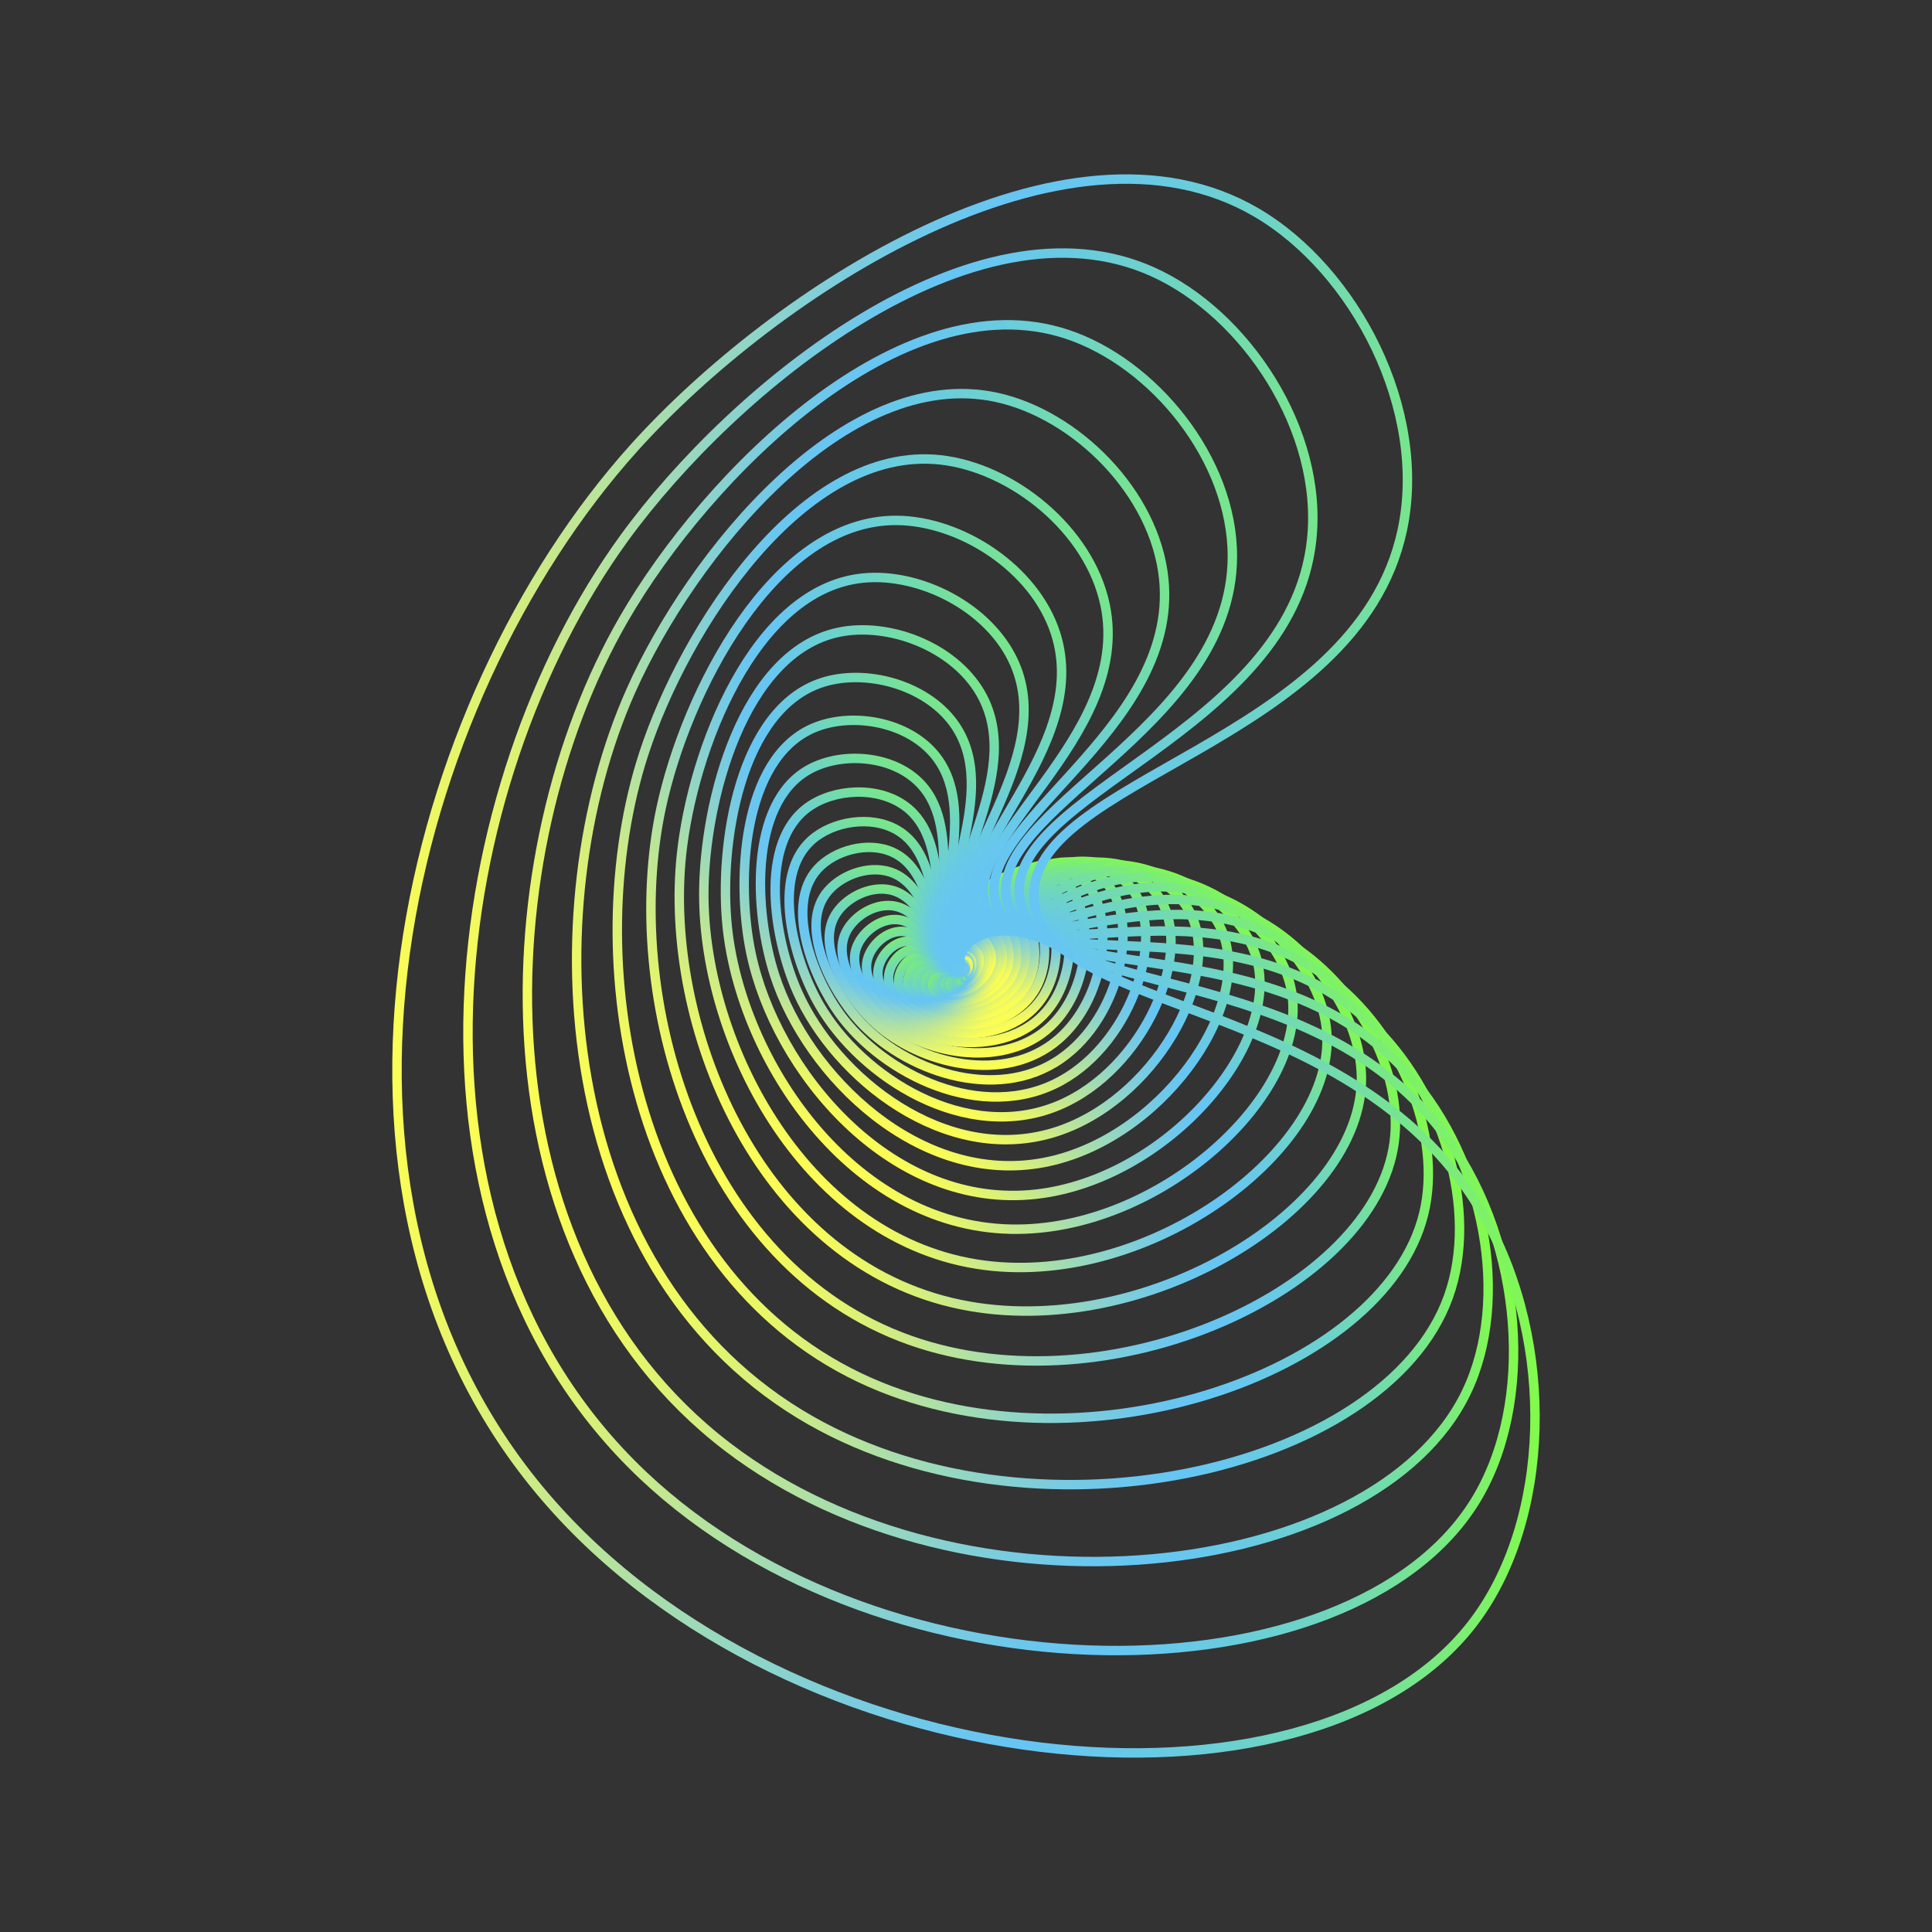 <svg width="205" height="205" viewBox="0 0 205 205" fill="none" xmlns="http://www.w3.org/2000/svg">
<rect x="0" y="0" width="205" height="205" fill="#333333" stroke="none"/>
<path d="M103.008 103.129C102.907 103.186 102.751 103.18 102.659 103.098C102.496 102.952 102.632 102.646 102.523 102.592C102.417 102.54 102.279 102.826 102.022 102.824C101.878 102.822 101.726 102.73 101.676 102.609C101.576 102.362 101.876 101.935 102.25 101.866C102.649 101.791 103.01 102.142 103.114 102.471C103.181 102.671 103.2 103.021 103.008 103.129Z" stroke="url(#paint0_linear_178_516)" stroke-miterlimit="10"/>
<path d="M102.994 103.263C102.875 103.316 102.699 103.288 102.607 103.186C102.442 103.002 102.63 102.678 102.516 102.605C102.403 102.536 102.215 102.839 101.927 102.805C101.766 102.787 101.605 102.665 101.566 102.525C101.482 102.239 101.868 101.797 102.296 101.764C102.749 101.726 103.113 102.163 103.192 102.54C103.24 102.772 103.221 103.165 102.994 103.263Z" stroke="url(#paint1_linear_178_516)" stroke-miterlimit="10"/>
<path d="M102.962 103.412C102.824 103.456 102.63 103.406 102.54 103.28C102.377 103.056 102.626 102.713 102.505 102.621C102.388 102.529 102.142 102.847 101.824 102.776C101.647 102.736 101.482 102.582 101.453 102.418C101.394 102.088 101.876 101.64 102.357 101.653C102.868 101.665 103.223 102.195 103.267 102.625C103.296 102.891 103.227 103.326 102.962 103.412Z" stroke="url(#paint2_linear_178_516)" stroke-miterlimit="10"/>
<path d="M102.91 103.573C102.751 103.606 102.54 103.527 102.453 103.376C102.298 103.106 102.615 102.753 102.492 102.636C102.371 102.521 102.06 102.845 101.713 102.73C101.519 102.665 101.354 102.473 101.34 102.287C101.313 101.91 101.906 101.467 102.44 101.538C103.01 101.611 103.344 102.245 103.344 102.732C103.344 103.031 103.217 103.51 102.91 103.573Z" stroke="url(#paint3_linear_178_516)" stroke-miterlimit="10"/>
<path d="M102.831 103.749C102.649 103.767 102.423 103.654 102.344 103.475C102.202 103.155 102.599 102.797 102.474 102.651C102.352 102.506 101.964 102.835 101.593 102.663C101.382 102.567 101.221 102.333 101.227 102.126C101.24 101.703 101.956 101.277 102.545 101.417C103.173 101.567 103.471 102.314 103.413 102.858C103.38 103.192 103.181 103.713 102.831 103.749Z" stroke="url(#paint4_linear_178_516)" stroke-miterlimit="10"/>
<path d="M102.724 103.933C102.517 103.933 102.279 103.78 102.212 103.569C102.091 103.194 102.576 102.843 102.455 102.663C102.336 102.489 101.864 102.807 101.469 102.573C101.246 102.441 101.093 102.159 101.125 101.929C101.189 101.458 102.037 101.067 102.68 101.293C103.365 101.534 103.611 102.404 103.482 103.006C103.402 103.378 103.121 103.935 102.724 103.933Z" stroke="url(#paint5_linear_178_516)" stroke-miterlimit="10"/>
<path d="M102.582 104.127C102.353 104.102 102.104 103.903 102.052 103.661C101.962 103.23 102.543 102.891 102.428 102.678C102.317 102.469 101.752 102.77 101.336 102.462C101.102 102.289 100.964 101.956 101.025 101.701C101.152 101.182 102.146 100.846 102.837 101.174C103.574 101.523 103.747 102.525 103.532 103.182C103.405 103.588 103.025 104.177 102.582 104.127Z" stroke="url(#paint6_linear_178_516)" stroke-miterlimit="10"/>
<path d="M102.4 104.33C102.146 104.276 101.891 104.025 101.864 103.746C101.814 103.253 102.503 102.945 102.4 102.692C102.3 102.446 101.634 102.717 101.206 102.322C100.964 102.1 100.849 101.714 100.949 101.435C101.152 100.871 102.302 100.611 103.037 101.059C103.82 101.536 103.895 102.676 103.58 103.385C103.384 103.822 102.889 104.435 102.4 104.33Z" stroke="url(#paint7_linear_178_516)" stroke-miterlimit="10"/>
<path d="M102.176 104.533C101.898 104.441 101.643 104.131 101.643 103.818C101.643 103.261 102.451 102.998 102.366 102.703C102.282 102.416 101.505 102.64 101.073 102.149C100.829 101.872 100.745 101.425 100.89 101.128C101.182 100.521 102.499 100.364 103.267 100.952C104.086 101.578 104.038 102.86 103.601 103.615C103.334 104.081 102.71 104.708 102.176 104.533Z" stroke="url(#paint8_linear_178_516)" stroke-miterlimit="10"/>
<path d="M101.9 104.734C101.601 104.598 101.351 104.223 101.388 103.872C101.455 103.251 102.386 103.05 102.326 102.711C102.267 102.381 101.374 102.54 100.948 101.942C100.708 101.605 100.666 101.094 100.862 100.779C101.261 100.134 102.749 100.116 103.538 100.862C104.38 101.659 104.175 103.083 103.599 103.876C103.246 104.363 102.474 104.993 101.9 104.734Z" stroke="url(#paint9_linear_178_516)" stroke-miterlimit="10"/>
<path d="M101.565 104.924C101.248 104.738 101.012 104.288 101.095 103.901C101.242 103.213 102.308 103.1 102.279 102.715C102.252 102.339 101.235 102.412 100.83 101.693C100.603 101.287 100.615 100.714 100.872 100.383C101.394 99.71 103.058 99.865 103.853 100.793C104.699 101.783 104.304 103.351 103.567 104.169C103.114 104.671 102.179 105.282 101.565 104.924Z" stroke="url(#paint10_linear_178_516)" stroke-miterlimit="10"/>
<path d="M101.173 105.1C100.839 104.855 100.63 104.324 100.768 103.901C101.012 103.151 102.217 103.151 102.231 102.715C102.246 102.291 101.1 102.253 100.73 101.402C100.523 100.923 100.605 100.283 100.928 99.944C101.59 99.254 103.434 99.622 104.212 100.752C105.043 101.956 104.415 103.663 103.496 104.489C102.933 104.997 101.816 105.57 101.173 105.1Z" stroke="url(#paint11_linear_178_516)" stroke-miterlimit="10"/>
<path d="M100.712 105.248C100.367 104.934 100.196 104.318 100.401 103.862C100.762 103.052 102.108 103.192 102.173 102.707C102.238 102.234 100.962 102.057 100.651 101.063C100.476 100.503 100.643 99.798 101.044 99.457C101.864 98.763 103.881 99.392 104.618 100.745C105.405 102.188 104.503 104.023 103.38 104.838C102.691 105.342 101.376 105.851 100.712 105.248Z" stroke="url(#paint12_linear_178_516)" stroke-miterlimit="10"/>
<path d="M100.179 105.361C99.831 104.97 99.712 104.261 99.993 103.776C100.492 102.914 101.979 103.228 102.11 102.694C102.238 102.174 100.835 101.826 100.601 100.678C100.469 100.032 100.739 99.264 101.229 98.93C102.227 98.25 104.407 99.191 105.073 100.791C105.783 102.496 104.561 104.439 103.211 105.219C102.38 105.698 100.849 106.112 100.179 105.361Z" stroke="url(#paint13_linear_178_516)" stroke-miterlimit="10"/>
<path d="M99.572 105.424C99.23 104.947 99.18 104.14 99.549 103.629C100.207 102.724 101.833 103.251 102.042 102.672C102.246 102.105 100.718 101.55 100.593 100.241C100.522 99.503 100.912 98.677 101.499 98.361C102.693 97.719 105.019 99.026 105.574 100.894C106.167 102.883 104.574 104.909 102.973 105.623C101.99 106.06 100.232 106.342 99.572 105.424Z" stroke="url(#paint14_linear_178_516)" stroke-miterlimit="10"/>
<path d="M98.885 105.422C98.557 104.849 98.597 103.941 99.07 103.414C99.912 102.481 101.665 103.259 101.968 102.636C102.262 102.027 100.619 101.228 100.634 99.75C100.642 98.917 101.175 98.039 101.868 97.757C103.277 97.179 105.722 98.913 106.127 101.065C106.557 103.357 104.54 105.436 102.667 106.043C101.513 106.417 99.515 106.526 98.885 105.422Z" stroke="url(#paint15_linear_178_516)" stroke-miterlimit="10"/>
<path d="M98.118 105.34C97.82 104.66 97.97 103.65 98.561 103.119C99.611 102.176 101.48 103.253 101.889 102.59C102.29 101.944 100.546 100.858 100.736 99.208C100.843 98.277 101.542 97.359 102.348 97.125C103.991 96.646 106.519 98.871 106.718 101.322C106.929 103.935 104.432 106.02 102.267 106.478C100.937 106.76 98.693 106.649 98.118 105.34Z" stroke="url(#paint16_linear_178_516)" stroke-miterlimit="10"/>
<path d="M97.271 105.158C97.016 104.364 97.302 103.253 98.027 102.728C99.311 101.797 101.273 103.22 101.808 102.529C102.332 101.854 100.511 100.436 100.916 98.614C101.144 97.587 102.033 96.644 102.962 96.477C104.853 96.136 107.419 98.919 107.352 101.682C107.281 104.625 104.248 106.662 101.774 106.919C100.254 107.078 97.76 106.687 97.271 105.158Z" stroke="url(#paint17_linear_178_516)" stroke-miterlimit="10"/>
<path d="M96.344 104.855C96.154 103.937 96.603 102.73 97.473 102.228C99.018 101.339 101.043 103.161 101.722 102.452C102.386 101.76 100.519 99.959 101.185 97.972C101.561 96.851 102.663 95.901 103.722 95.824C105.876 95.665 108.415 99.078 108.018 102.157C107.594 105.439 103.964 107.356 101.173 107.354C99.454 107.352 96.711 106.622 96.344 104.855Z" stroke="url(#paint18_linear_178_516)" stroke-miterlimit="10"/>
<path d="M95.347 104.407C95.242 103.36 95.885 102.063 96.916 101.605C98.747 100.791 100.795 103.067 101.639 102.354C102.461 101.659 100.587 99.428 101.564 97.284C102.115 96.075 103.459 95.144 104.649 95.182C107.075 95.257 109.513 99.371 108.708 102.766C107.85 106.382 103.568 108.099 100.449 107.766C98.528 107.563 95.549 106.424 95.347 104.407Z" stroke="url(#paint19_linear_178_516)" stroke-miterlimit="10"/>
<path d="M94.282 103.79C94.288 102.607 95.159 101.235 96.365 100.844C98.505 100.151 100.528 102.933 101.553 102.236C102.553 101.557 100.72 98.842 102.065 96.562C102.822 95.278 104.432 94.395 105.76 94.577C108.461 94.948 110.703 99.831 109.407 103.529C108.025 107.469 103.04 108.883 99.591 108.147C97.468 107.691 94.271 106.068 94.282 103.79Z" stroke="url(#paint20_linear_178_516)" stroke-miterlimit="10"/>
<path d="M93.167 102.975C93.311 101.653 94.447 100.22 95.839 99.927C98.313 99.405 100.247 102.753 101.474 102.094C102.672 101.452 100.942 98.204 102.71 95.814C103.708 94.467 105.61 93.67 107.071 94.029C110.046 94.761 111.979 100.482 110.096 104.462C108.09 108.701 102.353 109.697 98.587 108.467C96.269 107.708 92.887 105.518 93.167 102.975Z" stroke="url(#paint21_linear_178_516)" stroke-miterlimit="10"/>
<path d="M92.014 101.931C92.332 100.471 93.766 99.005 95.359 98.84C98.184 98.547 99.952 102.515 101.401 101.925C102.814 101.348 101.261 97.514 103.518 95.052C104.789 93.663 107.01 92.998 108.601 93.571C111.841 94.739 113.33 101.358 110.758 105.585C108.019 110.088 101.49 110.523 97.426 108.705C94.927 107.586 91.405 104.742 92.014 101.931Z" stroke="url(#paint22_linear_178_516)" stroke-miterlimit="10"/>
<path d="M90.85 100.63C91.376 99.037 93.151 97.566 94.948 97.568C98.138 97.575 99.65 102.216 101.338 101.726C102.986 101.247 101.7 96.782 104.51 94.295C106.094 92.894 108.654 92.411 110.364 93.239C113.846 94.925 114.735 102.496 111.366 106.915C107.777 111.623 100.432 111.343 96.103 108.833C93.441 107.292 89.84 103.701 90.85 100.63Z" stroke="url(#paint23_linear_178_516)" stroke-miterlimit="10"/>
<path d="M89.699 99.041C90.474 97.321 92.63 95.887 94.639 96.102C98.204 96.483 99.348 101.847 101.292 101.5C103.19 101.159 102.275 96.019 105.707 93.569C107.643 92.191 110.559 91.951 112.373 93.078C116.069 95.372 116.173 103.937 111.891 108.48C107.33 113.319 99.154 112.14 94.612 108.827C91.814 106.79 88.211 102.351 89.699 99.041Z" stroke="url(#paint24_linear_178_516)" stroke-miterlimit="10"/>
<path d="M88.603 97.127C89.67 95.297 92.248 93.948 94.467 94.425C98.407 95.27 99.056 101.4 101.269 101.239C103.43 101.082 103.01 95.228 107.133 92.898C109.457 91.585 112.743 91.66 114.639 93.132C118.499 96.131 117.611 105.715 112.294 110.287C106.628 115.158 97.632 112.878 92.943 108.643C90.056 106.035 86.551 100.651 88.603 97.127Z" stroke="url(#paint25_linear_178_516)" stroke-miterlimit="10"/>
<path d="M87.601 94.862C89.008 92.942 92.046 91.739 94.47 92.532C98.772 93.939 98.779 100.866 101.271 100.946C103.704 101.025 103.923 94.433 108.802 92.314C111.551 91.12 115.215 91.591 117.161 93.46C121.121 97.265 119.008 107.869 112.528 112.353C105.626 117.128 95.841 113.524 91.098 108.239C88.182 104.987 84.894 98.558 87.601 94.862Z" stroke="url(#paint26_linear_178_516)" stroke-miterlimit="10"/>
<path d="M86.745 92.212C88.543 90.231 92.079 89.244 94.695 90.417C99.338 92.496 98.534 100.237 101.309 100.622C104.018 100.996 105.033 93.657 110.734 91.863C113.947 90.85 117.987 91.81 119.941 94.126C123.92 98.842 120.315 110.443 112.551 114.691C104.277 119.215 93.766 114.037 89.087 107.572C86.208 103.594 83.288 96.023 86.745 92.212Z" stroke="url(#paint27_linear_178_516)" stroke-miterlimit="10"/>
<path d="M86.102 89.15C88.342 87.148 92.409 86.462 95.196 88.079C100.139 90.949 98.333 99.505 101.39 100.26C104.373 100.996 106.369 92.915 112.949 91.582C116.659 90.829 121.06 92.377 122.972 95.194C126.866 100.933 121.477 113.474 112.302 117.306C102.528 121.388 91.388 114.363 86.916 106.589C84.166 101.806 81.791 93.002 86.102 89.15Z" stroke="url(#paint28_linear_178_516)" stroke-miterlimit="10"/>
<path d="M85.741 85.653C88.478 83.681 93.104 83.392 96.027 85.528C101.215 89.317 98.194 98.664 101.522 99.867C104.768 101.042 107.948 92.245 115.457 91.53C119.691 91.126 124.426 93.373 126.234 96.746C129.912 103.619 122.42 116.996 111.718 120.198C100.317 123.609 88.693 114.451 84.608 105.236C82.094 99.566 80.472 89.449 85.741 85.653Z" stroke="url(#paint29_linear_178_516)" stroke-miterlimit="10"/>
<path d="M85.747 81.702C89.038 79.82 94.24 80.041 97.257 82.771C102.61 87.615 98.138 97.704 101.716 99.44C105.207 101.134 109.789 91.681 118.265 91.762C123.042 91.808 128.073 94.876 129.695 98.859C133 106.972 123.06 121.039 110.726 123.358C97.587 125.83 85.672 114.227 82.186 103.452C80.042 96.819 79.415 85.325 85.747 81.702Z" stroke="url(#paint30_linear_178_516)" stroke-miterlimit="10"/>
<path d="M86.219 77.289C90.117 75.572 95.904 76.434 98.954 79.839C104.367 85.883 98.188 96.629 101.981 98.99C105.683 101.295 111.912 91.269 121.374 92.358C126.706 92.973 131.967 96.991 133.315 101.634C136.058 111.088 123.301 125.638 109.246 126.778C94.273 127.993 82.32 113.625 79.689 101.172C78.071 93.511 78.718 80.592 86.219 77.289Z" stroke="url(#paint31_linear_178_516)" stroke-miterlimit="10"/>
<path d="M87.263 72.412C91.82 70.952 98.185 72.596 101.196 76.758C106.536 84.147 98.373 95.431 102.333 98.516C106.2 101.525 114.335 91.055 124.782 93.387C130.669 94.701 136.077 99.81 137.037 105.158C138.993 116.044 123.033 130.802 107.194 130.423C90.319 130.02 78.647 112.558 77.166 98.334C76.254 89.581 78.492 75.221 87.263 72.412Z" stroke="url(#paint32_linear_178_516)" stroke-miterlimit="10"/>
<path d="M89 67.085C94.263 65.989 101.186 68.574 104.059 73.581C109.161 82.468 98.714 94.115 102.779 98.028C106.748 101.847 117.065 91.106 128.464 94.939C134.887 97.1 140.332 103.445 140.779 109.534C141.689 121.928 122.123 136.541 104.47 134.255C85.662 131.818 74.664 110.931 74.679 94.864C74.687 84.975 78.871 69.193 89 67.085Z" stroke="url(#paint33_linear_178_516)" stroke-miterlimit="10"/>
<path d="M91.566 61.337C97.574 60.733 105.006 64.435 107.633 70.368C112.292 80.899 99.253 92.684 103.338 97.537C107.324 102.272 120.115 91.482 132.403 97.106C139.328 100.277 144.668 108.009 144.453 114.863C144.017 128.821 120.441 142.847 100.981 138.214C80.251 133.278 70.409 108.645 72.309 90.691C73.476 79.644 80 62.5 91.566 61.337Z" stroke="url(#paint34_linear_178_516)" stroke-miterlimit="10"/>
<path d="M95.108 55.218C101.893 55.249 109.764 60.262 112.002 67.2C115.973 79.514 100.023 91.151 104.016 97.052C107.916 102.812 123.474 92.258 136.544 99.99C143.912 104.349 148.97 113.616 147.929 121.25C145.805 136.796 117.816 149.696 96.614 142.23C74.027 134.276 65.918 105.591 70.146 85.751C72.747 73.545 82.048 55.157 95.108 55.218Z" stroke="url(#paint35_linear_178_516)" stroke-miterlimit="10"/>
<path d="M99.782 48.795C107.361 49.629 115.57 56.155 117.256 64.171C120.25 78.4 101.062 89.526 104.835 96.589C108.517 103.485 127.137 93.523 140.839 103.7C148.561 109.437 153.127 120.388 151.066 128.796C146.87 145.917 114.081 157.04 91.265 146.201C66.958 134.659 61.261 101.651 68.309 79.979C72.647 66.643 85.196 47.191 99.782 48.795Z" stroke="url(#paint36_linear_178_516)" stroke-miterlimit="10"/>
<path d="M105.76 42.167C114.131 43.991 122.536 52.25 123.482 61.407C125.16 77.659 102.413 87.835 105.801 96.171C109.108 104.309 131.083 95.368 145.2 108.354C153.156 115.672 156.977 128.449 153.687 137.601C146.991 156.241 109.048 164.81 84.822 150.014C59.012 134.253 56.516 96.698 66.933 73.311C73.344 58.922 89.647 38.657 105.76 42.167Z" stroke="url(#paint37_linear_178_516)" stroke-miterlimit="10"/>
<path d="M113.215 35.466C122.355 38.488 130.78 48.707 130.764 59.049C130.732 77.406 104.123 86.101 106.931 95.816C109.672 105.298 135.275 97.892 149.528 114.066C157.559 123.181 160.331 137.905 155.584 147.747C145.916 167.788 102.511 172.899 77.177 153.516C50.184 132.864 51.795 90.606 66.179 65.698C75.029 50.372 95.624 29.649 113.215 35.466Z" stroke="url(#paint38_linear_178_516)" stroke-miterlimit="10"/>
<path d="M122.332 28.852C132.192 33.305 140.409 45.716 139.177 57.272C136.992 77.783 106.236 84.367 108.234 95.552C110.184 106.47 139.664 101.209 153.693 120.957C161.599 132.088 162.971 148.868 156.511 159.307C143.359 180.563 94.259 181.167 68.219 156.527C40.48 130.275 47.236 83.244 66.228 57.102C77.914 41.019 103.357 20.284 122.332 28.852Z" stroke="url(#paint39_linear_178_516)" stroke-miterlimit="10"/>
<path d="M133.296 22.538C143.791 28.675 151.52 43.508 148.787 56.276C143.939 78.937 108.801 82.675 109.722 95.412C110.622 107.842 144.181 105.432 157.542 129.15C165.073 142.516 164.636 161.43 156.196 172.335C139.008 194.538 84.069 189.437 57.86 158.838C29.939 126.24 43.004 74.48 67.29 47.504C82.234 30.904 113.096 10.728 133.296 22.538Z" stroke="url(#paint40_linear_178_516)" stroke-miterlimit="10"/>
<defs>
<linearGradient id="paint0_linear_178_516" x1="313.252" y1="-99.046" x2="313.243" y2="-99.03" gradientUnits="userSpaceOnUse">
<stop stop-color="#FBFD54"/>
<stop offset="0.031" stop-color="#EEF862"/>
<stop offset="0.159" stop-color="#BEE695"/>
<stop offset="0.279" stop-color="#98D8BE"/>
<stop offset="0.388" stop-color="#7DCDDB"/>
<stop offset="0.482" stop-color="#6CC7ED"/>
<stop offset="0.55" stop-color="#66C5F3"/>
<stop offset="0.61" stop-color="#67C7EE"/>
<stop offset="0.681" stop-color="#69CBE0"/>
<stop offset="0.758" stop-color="#6DD3C8"/>
<stop offset="0.839" stop-color="#73DDA7"/>
<stop offset="0.921" stop-color="#7AEB7C"/>
<stop offset="1" stop-color="#82FA4D"/>
</linearGradient>
<linearGradient id="paint1_linear_178_516" x1="102.879" y1="101.978" x2="102.12" y2="103.02" gradientUnits="userSpaceOnUse">
<stop stop-color="#FBFD54"/>
<stop offset="0.031" stop-color="#EEF862"/>
<stop offset="0.159" stop-color="#BEE695"/>
<stop offset="0.279" stop-color="#98D8BE"/>
<stop offset="0.388" stop-color="#7DCDDB"/>
<stop offset="0.482" stop-color="#6CC7ED"/>
<stop offset="0.55" stop-color="#66C5F3"/>
<stop offset="0.61" stop-color="#67C7EE"/>
<stop offset="0.681" stop-color="#69CBE0"/>
<stop offset="0.758" stop-color="#6DD3C8"/>
<stop offset="0.839" stop-color="#73DDA7"/>
<stop offset="0.921" stop-color="#7AEB7C"/>
<stop offset="1" stop-color="#82FA4D"/>
</linearGradient>
<linearGradient id="paint2_linear_178_516" x1="102.984" y1="101.961" x2="102.014" y2="103.036" gradientUnits="userSpaceOnUse">
<stop stop-color="#FBFD54"/>
<stop offset="0.031" stop-color="#EEF862"/>
<stop offset="0.159" stop-color="#BEE695"/>
<stop offset="0.279" stop-color="#98D8BE"/>
<stop offset="0.388" stop-color="#7DCDDB"/>
<stop offset="0.482" stop-color="#6CC7ED"/>
<stop offset="0.55" stop-color="#66C5F3"/>
<stop offset="0.61" stop-color="#67C7EE"/>
<stop offset="0.681" stop-color="#69CBE0"/>
<stop offset="0.758" stop-color="#6DD3C8"/>
<stop offset="0.839" stop-color="#73DDA7"/>
<stop offset="0.921" stop-color="#7AEB7C"/>
<stop offset="1" stop-color="#82FA4D"/>
</linearGradient>
<linearGradient id="paint3_linear_178_516" x1="103.104" y1="101.955" x2="101.894" y2="103.042" gradientUnits="userSpaceOnUse">
<stop stop-color="#FBFD54"/>
<stop offset="0.031" stop-color="#EEF862"/>
<stop offset="0.159" stop-color="#BEE695"/>
<stop offset="0.279" stop-color="#98D8BE"/>
<stop offset="0.388" stop-color="#7DCDDB"/>
<stop offset="0.482" stop-color="#6CC7ED"/>
<stop offset="0.55" stop-color="#66C5F3"/>
<stop offset="0.61" stop-color="#67C7EE"/>
<stop offset="0.681" stop-color="#69CBE0"/>
<stop offset="0.758" stop-color="#6DD3C8"/>
<stop offset="0.839" stop-color="#73DDA7"/>
<stop offset="0.921" stop-color="#7AEB7C"/>
<stop offset="1" stop-color="#82FA4D"/>
</linearGradient>
<linearGradient id="paint4_linear_178_516" x1="103.042" y1="101.988" x2="101.562" y2="103.061" gradientUnits="userSpaceOnUse">
<stop stop-color="#FBFD54"/>
<stop offset="0.031" stop-color="#EEF862"/>
<stop offset="0.159" stop-color="#BEE695"/>
<stop offset="0.279" stop-color="#98D8BE"/>
<stop offset="0.388" stop-color="#7DCDDB"/>
<stop offset="0.482" stop-color="#6CC7ED"/>
<stop offset="0.55" stop-color="#66C5F3"/>
<stop offset="0.61" stop-color="#67C7EE"/>
<stop offset="0.681" stop-color="#69CBE0"/>
<stop offset="0.758" stop-color="#6DD3C8"/>
<stop offset="0.839" stop-color="#73DDA7"/>
<stop offset="0.921" stop-color="#7AEB7C"/>
<stop offset="1" stop-color="#82FA4D"/>
</linearGradient>
<linearGradient id="paint5_linear_178_516" x1="102.739" y1="102.141" x2="100.957" y2="103.166" gradientUnits="userSpaceOnUse">
<stop stop-color="#FBFD54"/>
<stop offset="0.031" stop-color="#EEF862"/>
<stop offset="0.159" stop-color="#BEE695"/>
<stop offset="0.279" stop-color="#98D8BE"/>
<stop offset="0.388" stop-color="#7DCDDB"/>
<stop offset="0.482" stop-color="#6CC7ED"/>
<stop offset="0.55" stop-color="#66C5F3"/>
<stop offset="0.61" stop-color="#67C7EE"/>
<stop offset="0.681" stop-color="#69CBE0"/>
<stop offset="0.758" stop-color="#6DD3C8"/>
<stop offset="0.839" stop-color="#73DDA7"/>
<stop offset="0.921" stop-color="#7AEB7C"/>
<stop offset="1" stop-color="#82FA4D"/>
</linearGradient>
<linearGradient id="paint6_linear_178_516" x1="103.226" y1="102.145" x2="101.117" y2="103.082" gradientUnits="userSpaceOnUse">
<stop stop-color="#FBFD54"/>
<stop offset="0.031" stop-color="#EEF862"/>
<stop offset="0.159" stop-color="#BEE695"/>
<stop offset="0.279" stop-color="#98D8BE"/>
<stop offset="0.388" stop-color="#7DCDDB"/>
<stop offset="0.482" stop-color="#6CC7ED"/>
<stop offset="0.55" stop-color="#66C5F3"/>
<stop offset="0.61" stop-color="#67C7EE"/>
<stop offset="0.681" stop-color="#69CBE0"/>
<stop offset="0.758" stop-color="#6DD3C8"/>
<stop offset="0.839" stop-color="#73DDA7"/>
<stop offset="0.921" stop-color="#7AEB7C"/>
<stop offset="1" stop-color="#82FA4D"/>
</linearGradient>
<linearGradient id="paint7_linear_178_516" x1="104.07" y1="101.939" x2="101.61" y2="102.738" gradientUnits="userSpaceOnUse">
<stop stop-color="#FBFD54"/>
<stop offset="0.031" stop-color="#EEF862"/>
<stop offset="0.159" stop-color="#BEE695"/>
<stop offset="0.279" stop-color="#98D8BE"/>
<stop offset="0.388" stop-color="#7DCDDB"/>
<stop offset="0.482" stop-color="#6CC7ED"/>
<stop offset="0.55" stop-color="#66C5F3"/>
<stop offset="0.61" stop-color="#67C7EE"/>
<stop offset="0.681" stop-color="#69CBE0"/>
<stop offset="0.758" stop-color="#6DD3C8"/>
<stop offset="0.839" stop-color="#73DDA7"/>
<stop offset="0.921" stop-color="#7AEB7C"/>
<stop offset="1" stop-color="#82FA4D"/>
</linearGradient>
<linearGradient id="paint8_linear_178_516" x1="103.819" y1="102.26" x2="100.971" y2="102.864" gradientUnits="userSpaceOnUse">
<stop stop-color="#FBFD54"/>
<stop offset="0.031" stop-color="#EEF862"/>
<stop offset="0.159" stop-color="#BEE695"/>
<stop offset="0.279" stop-color="#98D8BE"/>
<stop offset="0.388" stop-color="#7DCDDB"/>
<stop offset="0.482" stop-color="#6CC7ED"/>
<stop offset="0.55" stop-color="#66C5F3"/>
<stop offset="0.61" stop-color="#67C7EE"/>
<stop offset="0.681" stop-color="#69CBE0"/>
<stop offset="0.758" stop-color="#6DD3C8"/>
<stop offset="0.839" stop-color="#73DDA7"/>
<stop offset="0.921" stop-color="#7AEB7C"/>
<stop offset="1" stop-color="#82FA4D"/>
</linearGradient>
<linearGradient id="paint9_linear_178_516" x1="104.435" y1="102.096" x2="101.187" y2="102.437" gradientUnits="userSpaceOnUse">
<stop stop-color="#FBFD54"/>
<stop offset="0.031" stop-color="#EEF862"/>
<stop offset="0.159" stop-color="#BEE695"/>
<stop offset="0.279" stop-color="#98D8BE"/>
<stop offset="0.388" stop-color="#7DCDDB"/>
<stop offset="0.482" stop-color="#6CC7ED"/>
<stop offset="0.55" stop-color="#66C5F3"/>
<stop offset="0.61" stop-color="#67C7EE"/>
<stop offset="0.681" stop-color="#69CBE0"/>
<stop offset="0.758" stop-color="#6DD3C8"/>
<stop offset="0.839" stop-color="#73DDA7"/>
<stop offset="0.921" stop-color="#7AEB7C"/>
<stop offset="1" stop-color="#82FA4D"/>
</linearGradient>
<linearGradient id="paint10_linear_178_516" x1="104.466" y1="102.38" x2="100.794" y2="102.38" gradientUnits="userSpaceOnUse">
<stop stop-color="#FBFD54"/>
<stop offset="0.031" stop-color="#EEF862"/>
<stop offset="0.159" stop-color="#BEE695"/>
<stop offset="0.279" stop-color="#98D8BE"/>
<stop offset="0.388" stop-color="#7DCDDB"/>
<stop offset="0.482" stop-color="#6CC7ED"/>
<stop offset="0.55" stop-color="#66C5F3"/>
<stop offset="0.61" stop-color="#67C7EE"/>
<stop offset="0.681" stop-color="#69CBE0"/>
<stop offset="0.758" stop-color="#6DD3C8"/>
<stop offset="0.839" stop-color="#73DDA7"/>
<stop offset="0.921" stop-color="#7AEB7C"/>
<stop offset="1" stop-color="#82FA4D"/>
</linearGradient>
<linearGradient id="paint11_linear_178_516" x1="104.428" y1="102.857" x2="100.321" y2="102.426" gradientUnits="userSpaceOnUse">
<stop stop-color="#FBFD54"/>
<stop offset="0.031" stop-color="#EEF862"/>
<stop offset="0.159" stop-color="#BEE695"/>
<stop offset="0.279" stop-color="#98D8BE"/>
<stop offset="0.388" stop-color="#7DCDDB"/>
<stop offset="0.482" stop-color="#6CC7ED"/>
<stop offset="0.55" stop-color="#66C5F3"/>
<stop offset="0.61" stop-color="#67C7EE"/>
<stop offset="0.681" stop-color="#69CBE0"/>
<stop offset="0.758" stop-color="#6DD3C8"/>
<stop offset="0.839" stop-color="#73DDA7"/>
<stop offset="0.921" stop-color="#7AEB7C"/>
<stop offset="1" stop-color="#82FA4D"/>
</linearGradient>
<linearGradient id="paint12_linear_178_516" x1="104.945" y1="102.735" x2="100.413" y2="101.773" gradientUnits="userSpaceOnUse">
<stop stop-color="#FBFD54"/>
<stop offset="0.031" stop-color="#EEF862"/>
<stop offset="0.159" stop-color="#BEE695"/>
<stop offset="0.279" stop-color="#98D8BE"/>
<stop offset="0.388" stop-color="#7DCDDB"/>
<stop offset="0.482" stop-color="#6CC7ED"/>
<stop offset="0.55" stop-color="#66C5F3"/>
<stop offset="0.61" stop-color="#67C7EE"/>
<stop offset="0.681" stop-color="#69CBE0"/>
<stop offset="0.758" stop-color="#6DD3C8"/>
<stop offset="0.839" stop-color="#73DDA7"/>
<stop offset="0.921" stop-color="#7AEB7C"/>
<stop offset="1" stop-color="#82FA4D"/>
</linearGradient>
<linearGradient id="paint13_linear_178_516" x1="104.92" y1="103.263" x2="99.962" y2="101.654" gradientUnits="userSpaceOnUse">
<stop stop-color="#FBFD54"/>
<stop offset="0.031" stop-color="#EEF862"/>
<stop offset="0.159" stop-color="#BEE695"/>
<stop offset="0.279" stop-color="#98D8BE"/>
<stop offset="0.388" stop-color="#7DCDDB"/>
<stop offset="0.482" stop-color="#6CC7ED"/>
<stop offset="0.55" stop-color="#66C5F3"/>
<stop offset="0.61" stop-color="#67C7EE"/>
<stop offset="0.681" stop-color="#69CBE0"/>
<stop offset="0.758" stop-color="#6DD3C8"/>
<stop offset="0.839" stop-color="#73DDA7"/>
<stop offset="0.921" stop-color="#7AEB7C"/>
<stop offset="1" stop-color="#82FA4D"/>
</linearGradient>
<linearGradient id="paint14_linear_178_516" x1="105.027" y1="103.328" x2="99.68" y2="100.944" gradientUnits="userSpaceOnUse">
<stop stop-color="#FBFD54"/>
<stop offset="0.031" stop-color="#EEF862"/>
<stop offset="0.159" stop-color="#BEE695"/>
<stop offset="0.279" stop-color="#98D8BE"/>
<stop offset="0.388" stop-color="#7DCDDB"/>
<stop offset="0.482" stop-color="#6CC7ED"/>
<stop offset="0.55" stop-color="#66C5F3"/>
<stop offset="0.61" stop-color="#67C7EE"/>
<stop offset="0.681" stop-color="#69CBE0"/>
<stop offset="0.758" stop-color="#6DD3C8"/>
<stop offset="0.839" stop-color="#73DDA7"/>
<stop offset="0.921" stop-color="#7AEB7C"/>
<stop offset="1" stop-color="#82FA4D"/>
</linearGradient>
<linearGradient id="paint15_linear_178_516" x1="105.628" y1="104.126" x2="99.928" y2="100.846" gradientUnits="userSpaceOnUse">
<stop stop-color="#FBFD54"/>
<stop offset="0.031" stop-color="#EEF862"/>
<stop offset="0.159" stop-color="#BEE695"/>
<stop offset="0.279" stop-color="#98D8BE"/>
<stop offset="0.388" stop-color="#7DCDDB"/>
<stop offset="0.482" stop-color="#6CC7ED"/>
<stop offset="0.55" stop-color="#66C5F3"/>
<stop offset="0.61" stop-color="#67C7EE"/>
<stop offset="0.681" stop-color="#69CBE0"/>
<stop offset="0.758" stop-color="#6DD3C8"/>
<stop offset="0.839" stop-color="#73DDA7"/>
<stop offset="0.921" stop-color="#7AEB7C"/>
<stop offset="1" stop-color="#82FA4D"/>
</linearGradient>
<linearGradient id="paint16_linear_178_516" x1="105.235" y1="104.852" x2="99.242" y2="100.505" gradientUnits="userSpaceOnUse">
<stop stop-color="#FBFD54"/>
<stop offset="0.031" stop-color="#EEF862"/>
<stop offset="0.159" stop-color="#BEE695"/>
<stop offset="0.279" stop-color="#98D8BE"/>
<stop offset="0.388" stop-color="#7DCDDB"/>
<stop offset="0.482" stop-color="#6CC7ED"/>
<stop offset="0.55" stop-color="#66C5F3"/>
<stop offset="0.61" stop-color="#67C7EE"/>
<stop offset="0.681" stop-color="#69CBE0"/>
<stop offset="0.758" stop-color="#6DD3C8"/>
<stop offset="0.839" stop-color="#73DDA7"/>
<stop offset="0.921" stop-color="#7AEB7C"/>
<stop offset="1" stop-color="#82FA4D"/>
</linearGradient>
<linearGradient id="paint17_linear_178_516" x1="105.456" y1="105.098" x2="99.278" y2="99.537" gradientUnits="userSpaceOnUse">
<stop stop-color="#FBFD54"/>
<stop offset="0.031" stop-color="#EEF862"/>
<stop offset="0.159" stop-color="#BEE695"/>
<stop offset="0.279" stop-color="#98D8BE"/>
<stop offset="0.388" stop-color="#7DCDDB"/>
<stop offset="0.482" stop-color="#6CC7ED"/>
<stop offset="0.55" stop-color="#66C5F3"/>
<stop offset="0.61" stop-color="#67C7EE"/>
<stop offset="0.681" stop-color="#69CBE0"/>
<stop offset="0.758" stop-color="#6DD3C8"/>
<stop offset="0.839" stop-color="#73DDA7"/>
<stop offset="0.921" stop-color="#7AEB7C"/>
<stop offset="1" stop-color="#82FA4D"/>
</linearGradient>
<linearGradient id="paint18_linear_178_516" x1="105.758" y1="105.847" x2="99.505" y2="98.915" gradientUnits="userSpaceOnUse">
<stop stop-color="#FBFD54"/>
<stop offset="0.031" stop-color="#EEF862"/>
<stop offset="0.159" stop-color="#BEE695"/>
<stop offset="0.279" stop-color="#98D8BE"/>
<stop offset="0.388" stop-color="#7DCDDB"/>
<stop offset="0.482" stop-color="#6CC7ED"/>
<stop offset="0.55" stop-color="#66C5F3"/>
<stop offset="0.61" stop-color="#67C7EE"/>
<stop offset="0.681" stop-color="#69CBE0"/>
<stop offset="0.758" stop-color="#6DD3C8"/>
<stop offset="0.839" stop-color="#73DDA7"/>
<stop offset="0.921" stop-color="#7AEB7C"/>
<stop offset="1" stop-color="#82FA4D"/>
</linearGradient>
<linearGradient id="paint19_linear_178_516" x1="105.617" y1="106.872" x2="99.435" y2="98.385" gradientUnits="userSpaceOnUse">
<stop stop-color="#FBFD54"/>
<stop offset="0.031" stop-color="#EEF862"/>
<stop offset="0.159" stop-color="#BEE695"/>
<stop offset="0.279" stop-color="#98D8BE"/>
<stop offset="0.388" stop-color="#7DCDDB"/>
<stop offset="0.482" stop-color="#6CC7ED"/>
<stop offset="0.55" stop-color="#66C5F3"/>
<stop offset="0.61" stop-color="#67C7EE"/>
<stop offset="0.681" stop-color="#69CBE0"/>
<stop offset="0.758" stop-color="#6DD3C8"/>
<stop offset="0.839" stop-color="#73DDA7"/>
<stop offset="0.921" stop-color="#7AEB7C"/>
<stop offset="1" stop-color="#82FA4D"/>
</linearGradient>
<linearGradient id="paint20_linear_178_516" x1="105.45" y1="107.564" x2="99.544" y2="97.352" gradientUnits="userSpaceOnUse">
<stop stop-color="#FBFD54"/>
<stop offset="0.031" stop-color="#EEF862"/>
<stop offset="0.159" stop-color="#BEE695"/>
<stop offset="0.279" stop-color="#98D8BE"/>
<stop offset="0.388" stop-color="#7DCDDB"/>
<stop offset="0.482" stop-color="#6CC7ED"/>
<stop offset="0.55" stop-color="#66C5F3"/>
<stop offset="0.61" stop-color="#67C7EE"/>
<stop offset="0.681" stop-color="#69CBE0"/>
<stop offset="0.758" stop-color="#6DD3C8"/>
<stop offset="0.839" stop-color="#73DDA7"/>
<stop offset="0.921" stop-color="#7AEB7C"/>
<stop offset="1" stop-color="#82FA4D"/>
</linearGradient>
<linearGradient id="paint21_linear_178_516" x1="105.176" y1="108.465" x2="99.779" y2="96.357" gradientUnits="userSpaceOnUse">
<stop stop-color="#FBFD54"/>
<stop offset="0.031" stop-color="#EEF862"/>
<stop offset="0.159" stop-color="#BEE695"/>
<stop offset="0.279" stop-color="#98D8BE"/>
<stop offset="0.388" stop-color="#7DCDDB"/>
<stop offset="0.482" stop-color="#6CC7ED"/>
<stop offset="0.55" stop-color="#66C5F3"/>
<stop offset="0.61" stop-color="#67C7EE"/>
<stop offset="0.681" stop-color="#69CBE0"/>
<stop offset="0.758" stop-color="#6DD3C8"/>
<stop offset="0.839" stop-color="#73DDA7"/>
<stop offset="0.921" stop-color="#7AEB7C"/>
<stop offset="1" stop-color="#82FA4D"/>
</linearGradient>
<linearGradient id="paint22_linear_178_516" x1="104.867" y1="109.481" x2="100.26" y2="95.319" gradientUnits="userSpaceOnUse">
<stop stop-color="#FBFD54"/>
<stop offset="0.031" stop-color="#EEF862"/>
<stop offset="0.159" stop-color="#BEE695"/>
<stop offset="0.279" stop-color="#98D8BE"/>
<stop offset="0.388" stop-color="#7DCDDB"/>
<stop offset="0.482" stop-color="#6CC7ED"/>
<stop offset="0.55" stop-color="#66C5F3"/>
<stop offset="0.61" stop-color="#67C7EE"/>
<stop offset="0.681" stop-color="#69CBE0"/>
<stop offset="0.758" stop-color="#6DD3C8"/>
<stop offset="0.839" stop-color="#73DDA7"/>
<stop offset="0.921" stop-color="#7AEB7C"/>
<stop offset="1" stop-color="#82FA4D"/>
</linearGradient>
<linearGradient id="paint23_linear_178_516" x1="104.273" y1="110.729" x2="100.783" y2="94.356" gradientUnits="userSpaceOnUse">
<stop stop-color="#FBFD54"/>
<stop offset="0.031" stop-color="#EEF862"/>
<stop offset="0.159" stop-color="#BEE695"/>
<stop offset="0.279" stop-color="#98D8BE"/>
<stop offset="0.388" stop-color="#7DCDDB"/>
<stop offset="0.482" stop-color="#6CC7ED"/>
<stop offset="0.55" stop-color="#66C5F3"/>
<stop offset="0.61" stop-color="#67C7EE"/>
<stop offset="0.681" stop-color="#69CBE0"/>
<stop offset="0.758" stop-color="#6DD3C8"/>
<stop offset="0.839" stop-color="#73DDA7"/>
<stop offset="0.921" stop-color="#7AEB7C"/>
<stop offset="1" stop-color="#82FA4D"/>
</linearGradient>
<linearGradient id="paint24_linear_178_516" x1="103.512" y1="111.84" x2="101.542" y2="93.134" gradientUnits="userSpaceOnUse">
<stop stop-color="#FBFD54"/>
<stop offset="0.031" stop-color="#EEF862"/>
<stop offset="0.159" stop-color="#BEE695"/>
<stop offset="0.279" stop-color="#98D8BE"/>
<stop offset="0.388" stop-color="#7DCDDB"/>
<stop offset="0.482" stop-color="#6CC7ED"/>
<stop offset="0.55" stop-color="#66C5F3"/>
<stop offset="0.61" stop-color="#67C7EE"/>
<stop offset="0.681" stop-color="#69CBE0"/>
<stop offset="0.758" stop-color="#6DD3C8"/>
<stop offset="0.839" stop-color="#73DDA7"/>
<stop offset="0.921" stop-color="#7AEB7C"/>
<stop offset="1" stop-color="#82FA4D"/>
</linearGradient>
<linearGradient id="paint25_linear_178_516" x1="102.527" y1="113.049" x2="102.527" y2="91.915" gradientUnits="userSpaceOnUse">
<stop stop-color="#FBFD54"/>
<stop offset="0.031" stop-color="#EEF862"/>
<stop offset="0.159" stop-color="#BEE695"/>
<stop offset="0.279" stop-color="#98D8BE"/>
<stop offset="0.388" stop-color="#7DCDDB"/>
<stop offset="0.482" stop-color="#6CC7ED"/>
<stop offset="0.55" stop-color="#66C5F3"/>
<stop offset="0.61" stop-color="#67C7EE"/>
<stop offset="0.681" stop-color="#69CBE0"/>
<stop offset="0.758" stop-color="#6DD3C8"/>
<stop offset="0.839" stop-color="#73DDA7"/>
<stop offset="0.921" stop-color="#7AEB7C"/>
<stop offset="1" stop-color="#82FA4D"/>
</linearGradient>
<linearGradient id="paint26_linear_178_516" x1="101.183" y1="114.283" x2="103.676" y2="90.661" gradientUnits="userSpaceOnUse">
<stop stop-color="#FBFD54"/>
<stop offset="0.031" stop-color="#EEF862"/>
<stop offset="0.159" stop-color="#BEE695"/>
<stop offset="0.279" stop-color="#98D8BE"/>
<stop offset="0.388" stop-color="#7DCDDB"/>
<stop offset="0.482" stop-color="#6CC7ED"/>
<stop offset="0.55" stop-color="#66C5F3"/>
<stop offset="0.61" stop-color="#67C7EE"/>
<stop offset="0.681" stop-color="#69CBE0"/>
<stop offset="0.758" stop-color="#6DD3C8"/>
<stop offset="0.839" stop-color="#73DDA7"/>
<stop offset="0.921" stop-color="#7AEB7C"/>
<stop offset="1" stop-color="#82FA4D"/>
</linearGradient>
<linearGradient id="paint27_linear_178_516" x1="99.749" y1="115.538" x2="105.306" y2="89.443" gradientUnits="userSpaceOnUse">
<stop stop-color="#FBFD54"/>
<stop offset="0.031" stop-color="#EEF862"/>
<stop offset="0.159" stop-color="#BEE695"/>
<stop offset="0.279" stop-color="#98D8BE"/>
<stop offset="0.388" stop-color="#7DCDDB"/>
<stop offset="0.482" stop-color="#6CC7ED"/>
<stop offset="0.55" stop-color="#66C5F3"/>
<stop offset="0.61" stop-color="#67C7EE"/>
<stop offset="0.681" stop-color="#69CBE0"/>
<stop offset="0.758" stop-color="#6DD3C8"/>
<stop offset="0.839" stop-color="#73DDA7"/>
<stop offset="0.921" stop-color="#7AEB7C"/>
<stop offset="1" stop-color="#82FA4D"/>
</linearGradient>
<linearGradient id="paint28_linear_178_516" x1="97.897" y1="116.773" x2="107.173" y2="88.267" gradientUnits="userSpaceOnUse">
<stop stop-color="#FBFD54"/>
<stop offset="0.031" stop-color="#EEF862"/>
<stop offset="0.159" stop-color="#BEE695"/>
<stop offset="0.279" stop-color="#98D8BE"/>
<stop offset="0.388" stop-color="#7DCDDB"/>
<stop offset="0.482" stop-color="#6CC7ED"/>
<stop offset="0.55" stop-color="#66C5F3"/>
<stop offset="0.61" stop-color="#67C7EE"/>
<stop offset="0.681" stop-color="#69CBE0"/>
<stop offset="0.758" stop-color="#6DD3C8"/>
<stop offset="0.839" stop-color="#73DDA7"/>
<stop offset="0.921" stop-color="#7AEB7C"/>
<stop offset="1" stop-color="#82FA4D"/>
</linearGradient>
<linearGradient id="paint29_linear_178_516" x1="95.657" y1="117.857" x2="109.379" y2="87.103" gradientUnits="userSpaceOnUse">
<stop stop-color="#FBFD54"/>
<stop offset="0.031" stop-color="#EEF862"/>
<stop offset="0.159" stop-color="#BEE695"/>
<stop offset="0.279" stop-color="#98D8BE"/>
<stop offset="0.388" stop-color="#7DCDDB"/>
<stop offset="0.482" stop-color="#6CC7ED"/>
<stop offset="0.55" stop-color="#66C5F3"/>
<stop offset="0.61" stop-color="#67C7EE"/>
<stop offset="0.681" stop-color="#69CBE0"/>
<stop offset="0.758" stop-color="#6DD3C8"/>
<stop offset="0.839" stop-color="#73DDA7"/>
<stop offset="0.921" stop-color="#7AEB7C"/>
<stop offset="1" stop-color="#82FA4D"/>
</linearGradient>
<linearGradient id="paint30_linear_178_516" x1="93.076" y1="118.865" x2="112.019" y2="86.119" gradientUnits="userSpaceOnUse">
<stop stop-color="#FBFD54"/>
<stop offset="0.031" stop-color="#EEF862"/>
<stop offset="0.159" stop-color="#BEE695"/>
<stop offset="0.279" stop-color="#98D8BE"/>
<stop offset="0.388" stop-color="#7DCDDB"/>
<stop offset="0.482" stop-color="#6CC7ED"/>
<stop offset="0.55" stop-color="#66C5F3"/>
<stop offset="0.61" stop-color="#67C7EE"/>
<stop offset="0.681" stop-color="#69CBE0"/>
<stop offset="0.758" stop-color="#6DD3C8"/>
<stop offset="0.839" stop-color="#73DDA7"/>
<stop offset="0.921" stop-color="#7AEB7C"/>
<stop offset="1" stop-color="#82FA4D"/>
</linearGradient>
<linearGradient id="paint31_linear_178_516" x1="90.056" y1="119.687" x2="115.065" y2="85.327" gradientUnits="userSpaceOnUse">
<stop stop-color="#FBFD54"/>
<stop offset="0.031" stop-color="#EEF862"/>
<stop offset="0.159" stop-color="#BEE695"/>
<stop offset="0.279" stop-color="#98D8BE"/>
<stop offset="0.388" stop-color="#7DCDDB"/>
<stop offset="0.482" stop-color="#6CC7ED"/>
<stop offset="0.55" stop-color="#66C5F3"/>
<stop offset="0.61" stop-color="#67C7EE"/>
<stop offset="0.681" stop-color="#69CBE0"/>
<stop offset="0.758" stop-color="#6DD3C8"/>
<stop offset="0.839" stop-color="#73DDA7"/>
<stop offset="0.921" stop-color="#7AEB7C"/>
<stop offset="1" stop-color="#82FA4D"/>
</linearGradient>
<linearGradient id="paint32_linear_178_516" x1="86.554" y1="120.234" x2="118.535" y2="84.785" gradientUnits="userSpaceOnUse">
<stop stop-color="#FBFD54"/>
<stop offset="0.031" stop-color="#EEF862"/>
<stop offset="0.159" stop-color="#BEE695"/>
<stop offset="0.279" stop-color="#98D8BE"/>
<stop offset="0.388" stop-color="#7DCDDB"/>
<stop offset="0.482" stop-color="#6CC7ED"/>
<stop offset="0.55" stop-color="#66C5F3"/>
<stop offset="0.61" stop-color="#67C7EE"/>
<stop offset="0.681" stop-color="#69CBE0"/>
<stop offset="0.758" stop-color="#6DD3C8"/>
<stop offset="0.839" stop-color="#73DDA7"/>
<stop offset="0.921" stop-color="#7AEB7C"/>
<stop offset="1" stop-color="#82FA4D"/>
</linearGradient>
<linearGradient id="paint33_linear_178_516" x1="82.584" y1="120.48" x2="122.478" y2="84.62" gradientUnits="userSpaceOnUse">
<stop stop-color="#FBFD54"/>
<stop offset="0.031" stop-color="#EEF862"/>
<stop offset="0.159" stop-color="#BEE695"/>
<stop offset="0.279" stop-color="#98D8BE"/>
<stop offset="0.388" stop-color="#7DCDDB"/>
<stop offset="0.482" stop-color="#6CC7ED"/>
<stop offset="0.55" stop-color="#66C5F3"/>
<stop offset="0.61" stop-color="#67C7EE"/>
<stop offset="0.681" stop-color="#69CBE0"/>
<stop offset="0.758" stop-color="#6DD3C8"/>
<stop offset="0.839" stop-color="#73DDA7"/>
<stop offset="0.921" stop-color="#7AEB7C"/>
<stop offset="1" stop-color="#82FA4D"/>
</linearGradient>
<linearGradient id="paint34_linear_178_516" x1="78.129" y1="120.222" x2="126.914" y2="84.848" gradientUnits="userSpaceOnUse">
<stop stop-color="#FBFD54"/>
<stop offset="0.031" stop-color="#EEF862"/>
<stop offset="0.159" stop-color="#BEE695"/>
<stop offset="0.279" stop-color="#98D8BE"/>
<stop offset="0.388" stop-color="#7DCDDB"/>
<stop offset="0.482" stop-color="#6CC7ED"/>
<stop offset="0.55" stop-color="#66C5F3"/>
<stop offset="0.61" stop-color="#67C7EE"/>
<stop offset="0.681" stop-color="#69CBE0"/>
<stop offset="0.758" stop-color="#6DD3C8"/>
<stop offset="0.839" stop-color="#73DDA7"/>
<stop offset="0.921" stop-color="#7AEB7C"/>
<stop offset="1" stop-color="#82FA4D"/>
</linearGradient>
<linearGradient id="paint35_linear_178_516" x1="73.199" y1="119.446" x2="131.851" y2="85.645" gradientUnits="userSpaceOnUse">
<stop stop-color="#FBFD54"/>
<stop offset="0.031" stop-color="#EEF862"/>
<stop offset="0.159" stop-color="#BEE695"/>
<stop offset="0.279" stop-color="#98D8BE"/>
<stop offset="0.388" stop-color="#7DCDDB"/>
<stop offset="0.482" stop-color="#6CC7ED"/>
<stop offset="0.55" stop-color="#66C5F3"/>
<stop offset="0.61" stop-color="#67C7EE"/>
<stop offset="0.681" stop-color="#69CBE0"/>
<stop offset="0.758" stop-color="#6DD3C8"/>
<stop offset="0.839" stop-color="#73DDA7"/>
<stop offset="0.921" stop-color="#7AEB7C"/>
<stop offset="1" stop-color="#82FA4D"/>
</linearGradient>
<linearGradient id="paint36_linear_178_516" x1="67.769" y1="117.991" x2="137.266" y2="87.106" gradientUnits="userSpaceOnUse">
<stop stop-color="#FBFD54"/>
<stop offset="0.031" stop-color="#EEF862"/>
<stop offset="0.159" stop-color="#BEE695"/>
<stop offset="0.279" stop-color="#98D8BE"/>
<stop offset="0.388" stop-color="#7DCDDB"/>
<stop offset="0.482" stop-color="#6CC7ED"/>
<stop offset="0.55" stop-color="#66C5F3"/>
<stop offset="0.61" stop-color="#67C7EE"/>
<stop offset="0.681" stop-color="#69CBE0"/>
<stop offset="0.758" stop-color="#6DD3C8"/>
<stop offset="0.839" stop-color="#73DDA7"/>
<stop offset="0.921" stop-color="#7AEB7C"/>
<stop offset="1" stop-color="#82FA4D"/>
</linearGradient>
<linearGradient id="paint37_linear_178_516" x1="61.871" y1="115.717" x2="143.145" y2="89.365" gradientUnits="userSpaceOnUse">
<stop stop-color="#FBFD54"/>
<stop offset="0.031" stop-color="#EEF862"/>
<stop offset="0.159" stop-color="#BEE695"/>
<stop offset="0.279" stop-color="#98D8BE"/>
<stop offset="0.388" stop-color="#7DCDDB"/>
<stop offset="0.482" stop-color="#6CC7ED"/>
<stop offset="0.55" stop-color="#66C5F3"/>
<stop offset="0.61" stop-color="#67C7EE"/>
<stop offset="0.681" stop-color="#69CBE0"/>
<stop offset="0.758" stop-color="#6DD3C8"/>
<stop offset="0.839" stop-color="#73DDA7"/>
<stop offset="0.921" stop-color="#7AEB7C"/>
<stop offset="1" stop-color="#82FA4D"/>
</linearGradient>
<linearGradient id="paint38_linear_178_516" x1="55.559" y1="112.498" x2="149.457" y2="92.574" gradientUnits="userSpaceOnUse">
<stop stop-color="#FBFD54"/>
<stop offset="0.031" stop-color="#EEF862"/>
<stop offset="0.159" stop-color="#BEE695"/>
<stop offset="0.279" stop-color="#98D8BE"/>
<stop offset="0.388" stop-color="#7DCDDB"/>
<stop offset="0.482" stop-color="#6CC7ED"/>
<stop offset="0.55" stop-color="#66C5F3"/>
<stop offset="0.61" stop-color="#67C7EE"/>
<stop offset="0.681" stop-color="#69CBE0"/>
<stop offset="0.758" stop-color="#6DD3C8"/>
<stop offset="0.839" stop-color="#73DDA7"/>
<stop offset="0.921" stop-color="#7AEB7C"/>
<stop offset="1" stop-color="#82FA4D"/>
</linearGradient>
<linearGradient id="paint39_linear_178_516" x1="48.873" y1="108.143" x2="156.126" y2="96.894" gradientUnits="userSpaceOnUse">
<stop stop-color="#FBFD54"/>
<stop offset="0.031" stop-color="#EEF862"/>
<stop offset="0.159" stop-color="#BEE695"/>
<stop offset="0.279" stop-color="#98D8BE"/>
<stop offset="0.388" stop-color="#7DCDDB"/>
<stop offset="0.482" stop-color="#6CC7ED"/>
<stop offset="0.55" stop-color="#66C5F3"/>
<stop offset="0.61" stop-color="#67C7EE"/>
<stop offset="0.681" stop-color="#69CBE0"/>
<stop offset="0.758" stop-color="#6DD3C8"/>
<stop offset="0.839" stop-color="#73DDA7"/>
<stop offset="0.921" stop-color="#7AEB7C"/>
<stop offset="1" stop-color="#82FA4D"/>
</linearGradient>
<linearGradient id="paint40_linear_178_516" x1="41.914" y1="102.5" x2="163.086" y2="102.5" gradientUnits="userSpaceOnUse">
<stop stop-color="#FBFD54"/>
<stop offset="0.031" stop-color="#EEF862"/>
<stop offset="0.159" stop-color="#BEE695"/>
<stop offset="0.279" stop-color="#98D8BE"/>
<stop offset="0.388" stop-color="#7DCDDB"/>
<stop offset="0.482" stop-color="#6CC7ED"/>
<stop offset="0.55" stop-color="#66C5F3"/>
<stop offset="0.61" stop-color="#67C7EE"/>
<stop offset="0.681" stop-color="#69CBE0"/>
<stop offset="0.758" stop-color="#6DD3C8"/>
<stop offset="0.839" stop-color="#73DDA7"/>
<stop offset="0.921" stop-color="#7AEB7C"/>
<stop offset="1" stop-color="#82FA4D"/>
</linearGradient>
</defs>
</svg>
